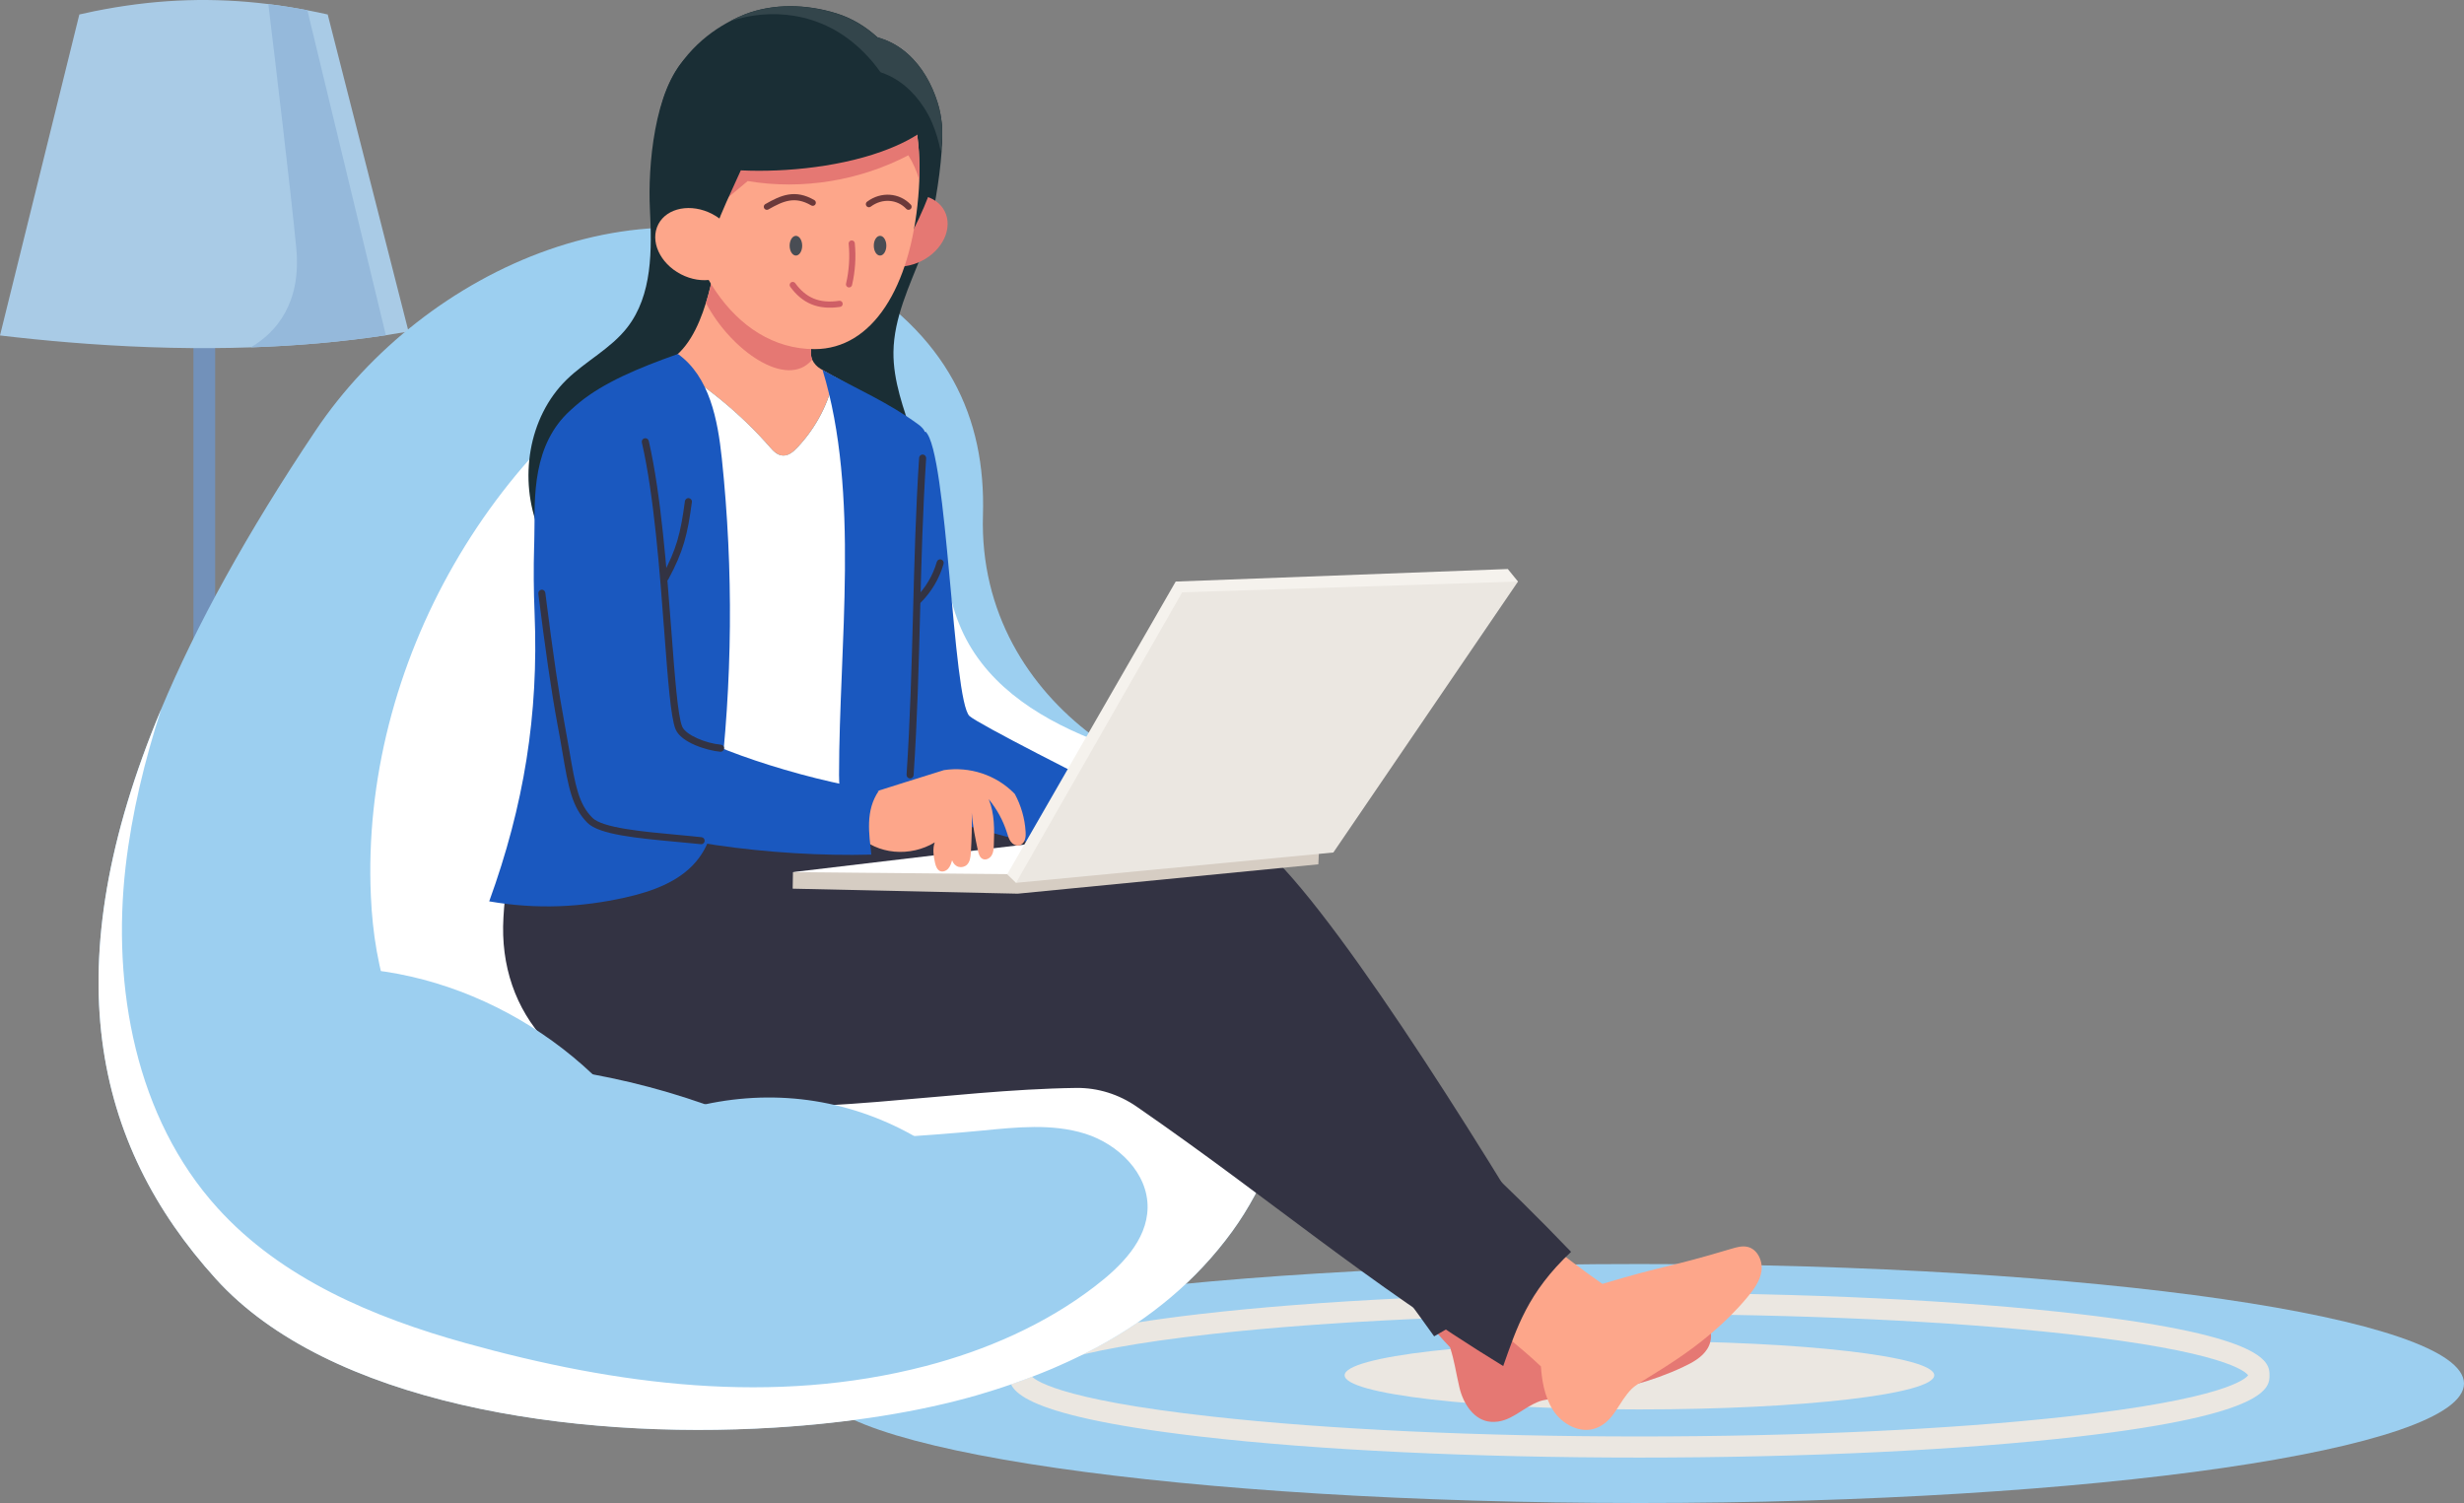 <svg width="400" height="244" viewBox="0 0 400 244" fill="none" xmlns="http://www.w3.org/2000/svg">
<rect x="0" y="0" width="400" height="244" fill="#808080" stroke="none"/>
<g clip-path="url(#clip0_2092_1214)">
<path d="M34.93 44.12H31.4V171.76H34.93V44.12Z" fill="#7291BA"/>
<path d="M66.32 53.82C65.1 54.03 63.87 54.23 62.63 54.42C55.52 55.5 48.21 56.14 40.71 56.39C32.13 56.68 23.31 56.47 14.27 55.82C10.37 55.54 6.43 55.18 2.45 54.74C1.63 54.65 0.82 54.56 0 54.46L12.88 2.35C13.71 2.16 14.54 1.98 15.37 1.81L17.1 1.48C26.16 -0.18 34.73 -0.43 43.54 0.66C45.64 0.91 47.74 1.25 49.88 1.66C50.98 1.87 52.09 2.1 53.2 2.35L66.32 53.82Z" fill="#A9CBE6"/>
<path d="M62.64 54.42C55.53 55.5 48.22 56.14 40.72 56.39C44.88 53.92 48.96 49.19 48.09 40.21C47.16 30.63 44.56 8.94 43.56 0.67C45.66 0.92 47.76 1.26 49.9 1.67L62.64 54.42Z" fill="#95B9DB"/>
</g>
<g clip-path="url(#clip1_2092_1214)">
<path d="M266.142 244C340.07 244 400 235.315 400 224.603C400 213.89 340.07 205.205 266.142 205.205C192.215 205.205 132.285 213.89 132.285 224.603C132.285 235.315 192.215 244 266.142 244Z" fill="#9CCFF0"/>
<path d="M266.142 228.809C292.573 228.809 313.999 226.327 313.999 223.265C313.999 220.203 292.573 217.721 266.142 217.721C239.711 217.721 218.285 220.203 218.285 223.265C218.285 226.327 239.711 228.809 266.142 228.809Z" fill="#EBE7E1"/>
<path d="M266.142 236.627C239.211 236.627 213.892 235.416 194.832 233.21C163.861 229.62 163.861 225.174 163.861 223.265C163.861 221.356 163.861 216.91 194.832 213.321C213.892 211.115 239.211 209.892 266.142 209.892C293.074 209.892 318.393 211.103 337.453 213.321C368.423 216.91 368.423 221.356 368.423 223.265C368.423 225.174 368.423 229.62 337.453 233.21C318.393 235.416 293.074 236.627 266.142 236.627ZM167.328 223.265C167.74 223.86 171.149 227.14 196.822 229.975C215.562 232.055 240.172 233.198 266.142 233.198C292.113 233.198 316.722 232.055 335.462 229.975C361.136 227.129 364.545 223.848 364.957 223.265C364.545 222.671 361.136 219.39 335.462 216.555C316.722 214.475 292.113 213.332 266.142 213.332C240.172 213.332 215.562 214.475 196.822 216.555C171.149 219.402 167.74 222.682 167.328 223.265Z" fill="#EBE7E1"/>
<path d="M200.037 199.89C194.088 208.074 186.617 214.029 178.494 218.487C172.11 221.974 165.349 224.534 158.576 226.489C149.435 229.129 138.051 230.981 125.821 231.735C92.699 233.793 53.309 227.814 35.026 207.583C15.245 185.728 8.609 157.071 26.171 115.099C31.869 101.485 40.117 86.477 51.284 69.823C68.788 43.75 105.959 26.433 136.483 44.161C153.908 54.277 160.04 67.788 159.571 83.608C159.091 99.428 166.985 111.635 177.316 119.385C177.888 119.808 178.46 120.231 179.043 120.643C188.951 127.809 199.992 133.776 206.204 145.652C214.796 162.147 210.632 185.316 200.037 199.89Z" fill="#9CCFF0"/>
<path d="M206.192 145.687C199.98 133.81 188.94 127.844 179.032 120.677C169.57 117.156 160.749 111.83 156.448 102.971C152.066 93.93 153.393 83.105 150.041 73.629C145.064 59.535 127.182 45.613 113.464 52.814C80.149 70.291 58.514 107.92 60.207 145.481C60.722 157.323 63.994 170.034 73.399 177.235C81.018 183.064 91.155 184.173 100.731 184.699C120.272 185.785 139.904 185.396 159.388 183.544C165.005 182.996 170.783 182.367 176.16 184.047C181.537 185.739 186.4 190.46 186.297 196.095C186.194 201.387 181.949 205.605 177.751 208.817C169.673 215.035 160.017 219.23 150.258 221.768C125.546 228.192 100.193 224.888 75.584 218.041C60.654 213.892 45.7 207.594 35.312 196.106C22.052 181.475 18.14 160.26 20.393 140.669C21.4 131.959 23.482 123.466 26.171 115.122C8.598 157.094 15.233 185.739 35.026 207.605C53.309 227.837 92.699 233.815 125.821 231.758C138.051 231.004 149.434 229.152 158.576 226.511C159.457 226.26 160.338 225.986 161.207 225.711C161.699 225.551 162.191 225.391 162.694 225.231C163.083 225.105 163.472 224.98 163.85 224.843C164.399 224.66 164.937 224.465 165.474 224.271C165.818 224.145 166.149 224.031 166.493 223.905C167.053 223.7 167.602 223.482 168.163 223.265C168.483 223.139 168.804 223.014 169.124 222.888C169.685 222.659 170.245 222.431 170.794 222.202C171.115 222.065 171.435 221.928 171.756 221.779C172.305 221.539 172.842 221.299 173.392 221.048C173.735 220.888 174.089 220.716 174.433 220.556C174.936 220.316 175.451 220.076 175.943 219.825C176.492 219.55 177.03 219.264 177.579 218.979C177.876 218.819 178.174 218.67 178.46 218.51C178.46 218.51 178.46 218.499 178.483 218.499C186.617 214.041 194.099 208.074 200.037 199.901C210.631 185.316 214.796 162.147 206.192 145.687Z" fill="white"/>
<path d="M240.938 201.479C242.494 202.507 245.698 208.36 250.755 210.863C254.347 212.635 263.019 212.063 274.231 213.698C275.101 213.824 276.027 213.972 276.725 214.509C278.029 215.527 278.041 217.607 277.149 219.002C276.268 220.396 274.723 221.219 273.236 221.916C262.973 226.774 252.196 226.671 249.999 227.46C247.025 228.546 245.206 231.038 242.048 230.821C239.302 230.638 237.529 227.883 236.911 225.208C236.236 222.271 236.167 221.196 235.401 218.727C230.287 213.389 228.125 209.446 228.479 204.348C232.861 202.382 235.103 203.833 240.938 201.479Z" fill="#E57873"/>
<path d="M133.303 127.432C154.411 128.621 195.507 132.747 201.856 135.479C210.952 139.377 235.893 178.584 251.017 203.868C245.297 208.989 238.993 213.458 232.815 216.944C220.665 199.97 207.634 183.636 194.797 169.313C171.332 164.49 147.432 161.792 123.475 161.278C122.274 150.35 123.143 136.782 133.303 127.432Z" fill="#333343"/>
<path d="M111.462 9.253C106.165 14.545 105.17 27.164 105.501 33.862C105.833 40.561 105.936 47.911 101.806 53.191C99.14 56.609 95.067 58.621 91.967 61.65C85.72 67.777 84.199 77.858 87.459 85.974C90.708 94.09 98.191 100.125 106.565 102.662C114.94 105.189 124.081 104.446 132.376 101.657C140.625 98.879 148.908 93.095 150.327 84.522C151.86 75.275 144.938 66.531 145.041 57.158C145.11 51.591 147.638 46.402 149.674 41.224C151.711 36.046 154.365 19.586 152.066 17.723C146.711 13.379 142.192 14.739 135.431 13.379C128.681 12.03 124.081 7.195 111.462 9.253Z" fill="#1A2E35"/>
<path d="M250.835 201.479C253.912 203.868 256.99 206.257 260.125 208.428C270.982 205.194 270.227 205.971 281.084 202.725C281.931 202.473 282.823 202.222 283.681 202.416C285.294 202.782 286.175 204.668 285.958 206.314C285.741 207.96 284.7 209.343 283.647 210.612C276.393 219.345 266.566 223.791 264.918 225.437C262.676 227.677 262.081 230.695 259.129 231.838C256.566 232.832 253.58 231.221 252.105 228.912C250.629 226.591 250.285 223.757 250.148 221.825C246.819 218.67 243.135 215.881 240.229 213.366C243.387 209.709 246.533 206.062 250.835 201.479Z" fill="#FDA68A"/>
<path d="M90.48 119.877C87.391 127.798 82.654 133.227 81.728 148.933C80.79 164.707 91.544 176.709 109.918 178.972C131.129 181.59 153.931 176.892 174.707 176.617C178.208 176.572 181.618 177.646 184.501 179.635C206.593 194.906 221.58 208.028 244.027 221.768C246.224 215.584 247.986 209.846 255.045 203.228C233.17 180.401 216.764 168.479 192.818 148.921C189.638 146.327 185.748 144.692 181.64 144.361C165.955 143.058 149.423 144.509 134.687 141.309C135.751 136.462 137.719 125.466 137.17 121.42C121.13 119.294 105.719 115.476 90.48 119.877Z" fill="#333343"/>
<path d="M124.974 72.578C125.523 73.206 126.163 73.892 127.056 73.961C128.005 74.029 128.783 73.355 129.39 72.715C132.525 69.4 134.595 65.331 135.431 61.147C134.653 60.701 133.909 60.278 133.222 59.89C132.593 59.513 132.124 58.987 131.85 58.381C131.667 57.935 131.598 57.455 131.644 56.964C132.09 52.814 132.479 50.517 133.932 46.31C127.01 44.756 120.489 42.893 116.736 39.772C116.279 41.704 115.741 45.476 114.585 49.214C113.361 53.18 111.439 57.101 108.19 58.781C114.585 62.53 120.283 67.217 124.974 72.578Z" fill="#FDA68A"/>
<path d="M93.271 66.725C89.073 72.223 86.647 113.396 88.695 124.666C102.55 131.113 122.617 130.278 137.925 127.066C137.536 119.145 140.099 105.566 142.227 99.851C145.453 89.254 147.615 84.488 150.247 70.028C145.51 66.817 139.813 63.627 135.431 61.136C134.596 65.331 132.525 69.4 129.39 72.703C128.784 73.343 127.994 74.018 127.056 73.949C126.164 73.892 125.523 73.195 124.974 72.566C120.272 67.194 114.586 62.519 108.202 58.747C107.95 58.872 107.71 59.021 107.447 59.124C98.042 62.747 95.525 63.776 93.271 66.725Z" fill="white"/>
<path d="M131.655 56.952C131.609 57.444 131.655 57.924 131.861 58.369C127.765 63.33 118.613 56.849 114.608 49.191C115.764 45.453 116.302 41.681 116.759 39.749C120.5 42.881 127.033 44.733 133.955 46.288C132.49 50.494 132.09 52.803 131.655 56.952Z" fill="#E57873"/>
<path d="M150.247 70.074C153.805 73.24 154.651 113.807 157.397 116.253C158.862 117.556 176.057 126.312 185.587 130.976C182.304 133.056 179.364 135.685 176.915 138.748C165.943 136.942 149.492 132.359 145.522 129.398C140.568 125.706 140.476 102.811 139.115 89.174C142.261 83.071 143.474 76.235 150.247 70.074Z" fill="#1A58BF"/>
<path d="M148.862 136.462C145.19 137.96 144.95 138.108 141.586 135.994C138.566 134.096 136.209 132.039 136.209 125.809C136.209 104.949 139.653 80.042 133.532 60.061C139.081 63.147 144.286 65.365 149.148 68.954C150.613 70.04 151.002 71.857 151.002 73.686C151.002 108.698 150.087 114.584 148.862 136.462Z" fill="#1A58BF"/>
<path d="M147.741 126.381C147.741 126.381 147.719 126.381 147.707 126.381C147.387 126.358 147.158 126.083 147.169 125.775C147.764 116.802 147.993 107.978 148.222 99.451C148.439 91.221 148.657 82.716 149.206 74.326C149.229 74.006 149.503 73.766 149.812 73.789C150.133 73.812 150.361 74.086 150.35 74.395C149.801 82.762 149.572 91.255 149.366 99.473C149.149 108.012 148.92 116.848 148.313 125.843C148.291 126.141 148.039 126.381 147.741 126.381Z" fill="#333343"/>
<path d="M149.057 98.01C148.908 98.01 148.771 97.953 148.656 97.839C148.428 97.622 148.428 97.256 148.656 97.027C150.27 95.404 151.459 93.392 152.077 91.221C152.169 90.912 152.478 90.729 152.787 90.832C153.096 90.923 153.267 91.232 153.176 91.541C152.501 93.907 151.219 96.079 149.457 97.839C149.343 97.953 149.194 98.01 149.057 98.01Z" fill="#333343"/>
<path d="M128.726 141.595L128.681 144.269L165.211 145.081L214.018 140.314L214.189 136.599L128.726 141.595Z" fill="#D6CDC3"/>
<path d="M128.681 141.583L197.795 133.365L205.323 137.64L164.982 141.926L128.681 141.583Z" fill="white"/>
<path d="M246.429 94.41L244.771 92.375L190.861 94.41L163.506 141.937L164.936 143.321L246.429 94.41Z" fill="#F5F2ED"/>
<path d="M191.914 96.159L164.937 143.321L216.455 138.394L246.43 94.41L191.914 96.159Z" fill="#EBE7E1"/>
<path d="M144.629 32.537C148.073 30.799 151.986 31.588 153.358 34.297C154.731 37.006 153.061 40.629 149.606 42.367C146.162 44.104 142.249 43.316 140.877 40.606C139.504 37.886 141.174 34.274 144.629 32.537Z" fill="#E57873"/>
<path d="M152.706 24.581C152.066 29.108 150.04 34.103 147.089 39.623C146.059 35.108 145.396 29.599 144.469 24.101C143.542 18.58 142.352 13.07 140.293 8.567C139.824 7.572 139.332 6.612 138.783 5.732C140.007 5.618 141.231 5.732 142.409 6.052C144.251 6.544 145.968 7.492 147.375 8.761C149.709 10.842 151.276 13.676 152.214 16.66C152.992 19.117 153.13 21.758 152.706 24.581Z" fill="#1A2E35"/>
<path d="M149.24 29.256C149.206 30.148 149.148 31.051 149.068 31.965C147.81 46.619 141.655 56.678 132.227 56.678C118.922 56.678 110.295 41.772 110.295 27.153C110.295 12.533 119.128 2.315 129.47 3.526C135.431 4.212 139.79 6.189 142.879 9.093C144.927 11.024 146.403 13.356 147.409 15.997C148.565 18.969 149.114 22.329 149.229 25.953C149.229 25.964 149.229 25.976 149.229 25.987C149.286 27.05 149.274 28.147 149.229 29.256H149.24Z" fill="#FDA68A"/>
<path d="M149.24 29.256C148.839 27.839 148.256 26.456 147.455 25.21C139.607 29.313 130.248 30.891 121.381 29.393C119.7 30.799 118.041 32.182 116.382 33.565C116.416 26.901 116.508 22.386 119.116 19.152C121.553 16.122 125.637 14.979 129.493 14.488C133.841 13.916 138.257 13.939 142.593 14.568C144.252 14.797 145.979 15.162 147.421 15.997C148.576 18.969 149.125 22.329 149.24 25.953C149.24 25.964 149.24 25.976 149.24 25.987C149.286 27.05 149.274 28.147 149.24 29.256Z" fill="#E57873"/>
<path d="M151.162 20.237C149.331 21.781 147.043 23.061 144.48 24.09C137.17 27.039 127.662 28.01 120.26 27.656C116.622 35.646 115.146 38.515 114.219 45.476C110.661 42.138 107.767 36.034 106.909 31.233C106.062 26.444 106.142 21.438 107.481 16.728C109.586 9.321 114.883 5.344 118.556 3.423C119.471 2.92 120.295 2.577 120.935 2.314C125.626 0.508 130.923 0.669 135.728 2.143C138.36 2.955 140.568 4.338 142.421 6.029C146.174 9.424 148.496 14.008 149.995 17.448C150.464 18.523 150.853 19.472 151.162 20.237Z" fill="#1A2E35"/>
<path d="M106.874 36.4C108.282 33.703 112.206 32.959 115.627 34.743C119.047 36.526 120.684 40.161 119.276 42.858C117.869 45.556 113.945 46.299 110.524 44.516C107.103 42.733 105.467 39.098 106.874 36.4Z" fill="#FDA68A"/>
<path d="M124.493 33.565C126.953 32.159 129.058 31.233 131.941 32.914" stroke="#6B393A" stroke-miterlimit="10" stroke-linecap="round"/>
<path d="M141.06 33.142C143.165 31.576 145.865 31.839 147.489 33.565" stroke="#6B393A" stroke-miterlimit="10" stroke-linecap="round"/>
<path d="M138.268 39.532C138.485 41.75 138.336 43.99 137.833 46.162" stroke="#CF5F66" stroke-miterlimit="10" stroke-linecap="round"/>
<path d="M136.3 49.328C132.868 49.831 130.534 48.779 128.692 46.265" stroke="#CF5F66" stroke-miterlimit="10" stroke-linecap="round"/>
<path d="M129.207 41.487C129.769 41.487 130.225 40.77 130.225 39.886C130.225 39.003 129.769 38.286 129.207 38.286C128.644 38.286 128.188 39.003 128.188 39.886C128.188 40.77 128.644 41.487 129.207 41.487Z" fill="#494D54"/>
<path d="M142.867 41.487C143.43 41.487 143.886 40.77 143.886 39.886C143.886 39.003 143.43 38.286 142.867 38.286C142.305 38.286 141.849 39.003 141.849 39.886C141.849 40.77 142.305 41.487 142.867 41.487Z" fill="#494D54"/>
<path d="M152.706 24.581C152.409 22.981 151.951 21.426 151.311 19.929C150.956 19.083 150.51 18.26 149.995 17.471C148.325 14.842 145.888 12.682 142.947 11.733C142.112 10.556 141.231 9.504 140.293 8.567C136.952 5.172 133.04 3.24 128.887 2.566C125.432 2.006 121.839 2.326 118.533 3.446C119.448 2.943 120.272 2.6 120.912 2.337C125.603 0.531 130.9 0.691 135.705 2.166C138.337 2.977 140.545 4.361 142.398 6.052C144.24 6.544 145.956 7.492 147.364 8.761C149.698 10.842 151.265 13.676 152.203 16.66C152.992 19.117 153.13 21.758 152.706 24.581Z" fill="#33454B"/>
<path d="M110.055 57.466C115.203 61.17 116.519 68.165 117.183 74.463C119.082 92.524 118.922 110.79 116.714 128.815C116.267 132.45 115.684 136.234 113.533 139.194C110.776 143.001 105.982 144.715 101.383 145.732C94.438 147.264 87.242 147.687 79.416 146.327C85.057 130.77 87.459 116.07 86.784 99.542C86.475 92.146 86.693 85.437 87.368 77.984C88.363 66.839 96.772 62.153 110.055 57.466Z" fill="#1A58BF"/>
<path d="M140.659 128.975C144.789 127.672 148.931 126.358 153.244 125.02C157.351 124.403 161.71 125.752 164.742 128.895C165.76 130.77 166.367 132.873 166.493 134.999C166.516 135.456 166.527 135.925 166.367 136.348C166.218 136.771 165.875 137.16 165.417 137.251C164.902 137.354 164.376 137.034 164.067 136.611C163.758 136.188 163.621 135.662 163.461 135.159C162.855 133.25 161.905 131.456 160.509 129.741C161.47 132.084 161.436 134.702 161.333 137.228C161.31 137.788 161.276 138.371 160.99 138.851C160.704 139.331 160.097 139.674 159.582 139.469C159.045 139.251 158.862 138.611 158.747 138.051C158.335 136.097 157.912 134.153 157.752 131.936C157.798 134.108 157.74 136.279 157.603 138.451C157.557 139.148 157.466 139.914 156.962 140.394C156.608 140.726 156.082 140.852 155.612 140.726C155.143 140.6 154.754 140.211 154.56 139.663C154.423 140.131 154.274 140.623 153.954 140.989C153.633 141.366 153.095 141.595 152.638 141.423C152.146 141.229 151.929 140.657 151.803 140.131C151.517 138.92 151.391 137.674 151.745 136.76C149.801 137.937 147.467 138.463 145.201 138.257C142.936 138.051 140.751 137.091 139.378 135.594C139.527 133.25 140.042 130.919 140.659 128.975Z" fill="#FDA68A"/>
<path d="M94.793 65.182C91.475 66.885 89.21 70.211 88.054 73.766C86.91 77.31 86.75 81.105 86.773 84.831C86.865 101.474 89.096 127.467 96.189 131.559C104.815 136.542 125.603 139.171 141.449 138.737C141.094 135.376 140.43 131.627 142.661 128.381C129.504 126.506 113.064 120.62 110.284 117.842C107.023 114.584 109.38 92.124 106.337 76.692C105.456 72.177 101.738 66.416 94.793 65.182Z" fill="#1A58BF"/>
<path d="M116.977 122.037C116.977 122.037 116.942 122.037 116.92 122.037C114.837 121.854 110.57 120.585 109.666 118.379C108.888 116.493 108.43 110.389 107.847 102.674C107.103 92.775 106.177 80.442 104.197 71.835C104.129 71.526 104.323 71.217 104.632 71.149C104.941 71.08 105.25 71.274 105.319 71.583C107.321 80.27 108.247 92.649 109.003 102.594C109.552 109.909 110.032 116.23 110.742 117.945C111.314 119.339 114.597 120.677 117.034 120.894C117.343 120.928 117.583 121.203 117.549 121.511C117.526 121.808 117.274 122.037 116.977 122.037Z" fill="#333343"/>
<path d="M107.996 94.353C107.904 94.353 107.813 94.33 107.721 94.284C107.447 94.135 107.344 93.792 107.492 93.507C109.849 89.117 110.479 86.626 111.188 81.356C111.234 81.047 111.52 80.819 111.829 80.865C112.137 80.91 112.366 81.196 112.32 81.505C111.611 86.843 110.925 89.54 108.499 94.044C108.396 94.238 108.202 94.341 107.996 94.341V94.353Z" fill="#333343"/>
<path d="M113.819 137.045C113.819 137.045 113.773 137.045 113.762 137.045C112.538 136.92 111.245 136.794 109.941 136.679C103.431 136.074 97.287 135.502 95.365 133.582C92.837 131.056 92.253 127.695 91.303 122.117C91.086 120.837 90.846 119.42 90.548 117.876C89.427 111.853 88.501 105.189 87.391 96.376C87.356 96.067 87.574 95.781 87.883 95.736C88.203 95.69 88.478 95.918 88.523 96.227C89.839 106.606 90.697 112.413 91.681 117.659C91.967 119.214 92.219 120.631 92.436 121.923C93.386 127.455 93.901 130.507 96.177 132.77C97.813 134.405 104.312 135.011 110.055 135.536C111.371 135.662 112.664 135.776 113.888 135.914C114.197 135.948 114.425 136.234 114.391 136.542C114.357 136.84 114.117 137.057 113.819 137.057V137.045Z" fill="#333343"/>
<path d="M145.51 195.855C118.201 175.269 81.556 167.587 48.274 175.474L145.51 195.855Z" fill="#9CCFF0"/>
<path d="M104.586 184.15C91.566 165.301 67.953 154.317 46.078 157.7C45.311 169.211 52.999 180.184 63.17 185.625C73.341 191.066 85.526 191.683 104.586 184.15Z" fill="#9CCFF0"/>
<path d="M96.189 187.362C105.879 180.378 118.201 177.143 130.076 178.458C141.952 179.784 153.255 185.659 161.252 195.043C140.545 200.587 118.178 199.764 96.189 187.362Z" fill="#9CCFF0"/>
</g>
<defs>
<clipPath id="clip0_2092_1214">
<rect width="66.32" height="171.76" fill="white"/>
</clipPath>
<clipPath id="clip1_2092_1214">
<rect width="384" height="243" fill="white" transform="translate(16 1)"/>
</clipPath>
</defs>
</svg>
